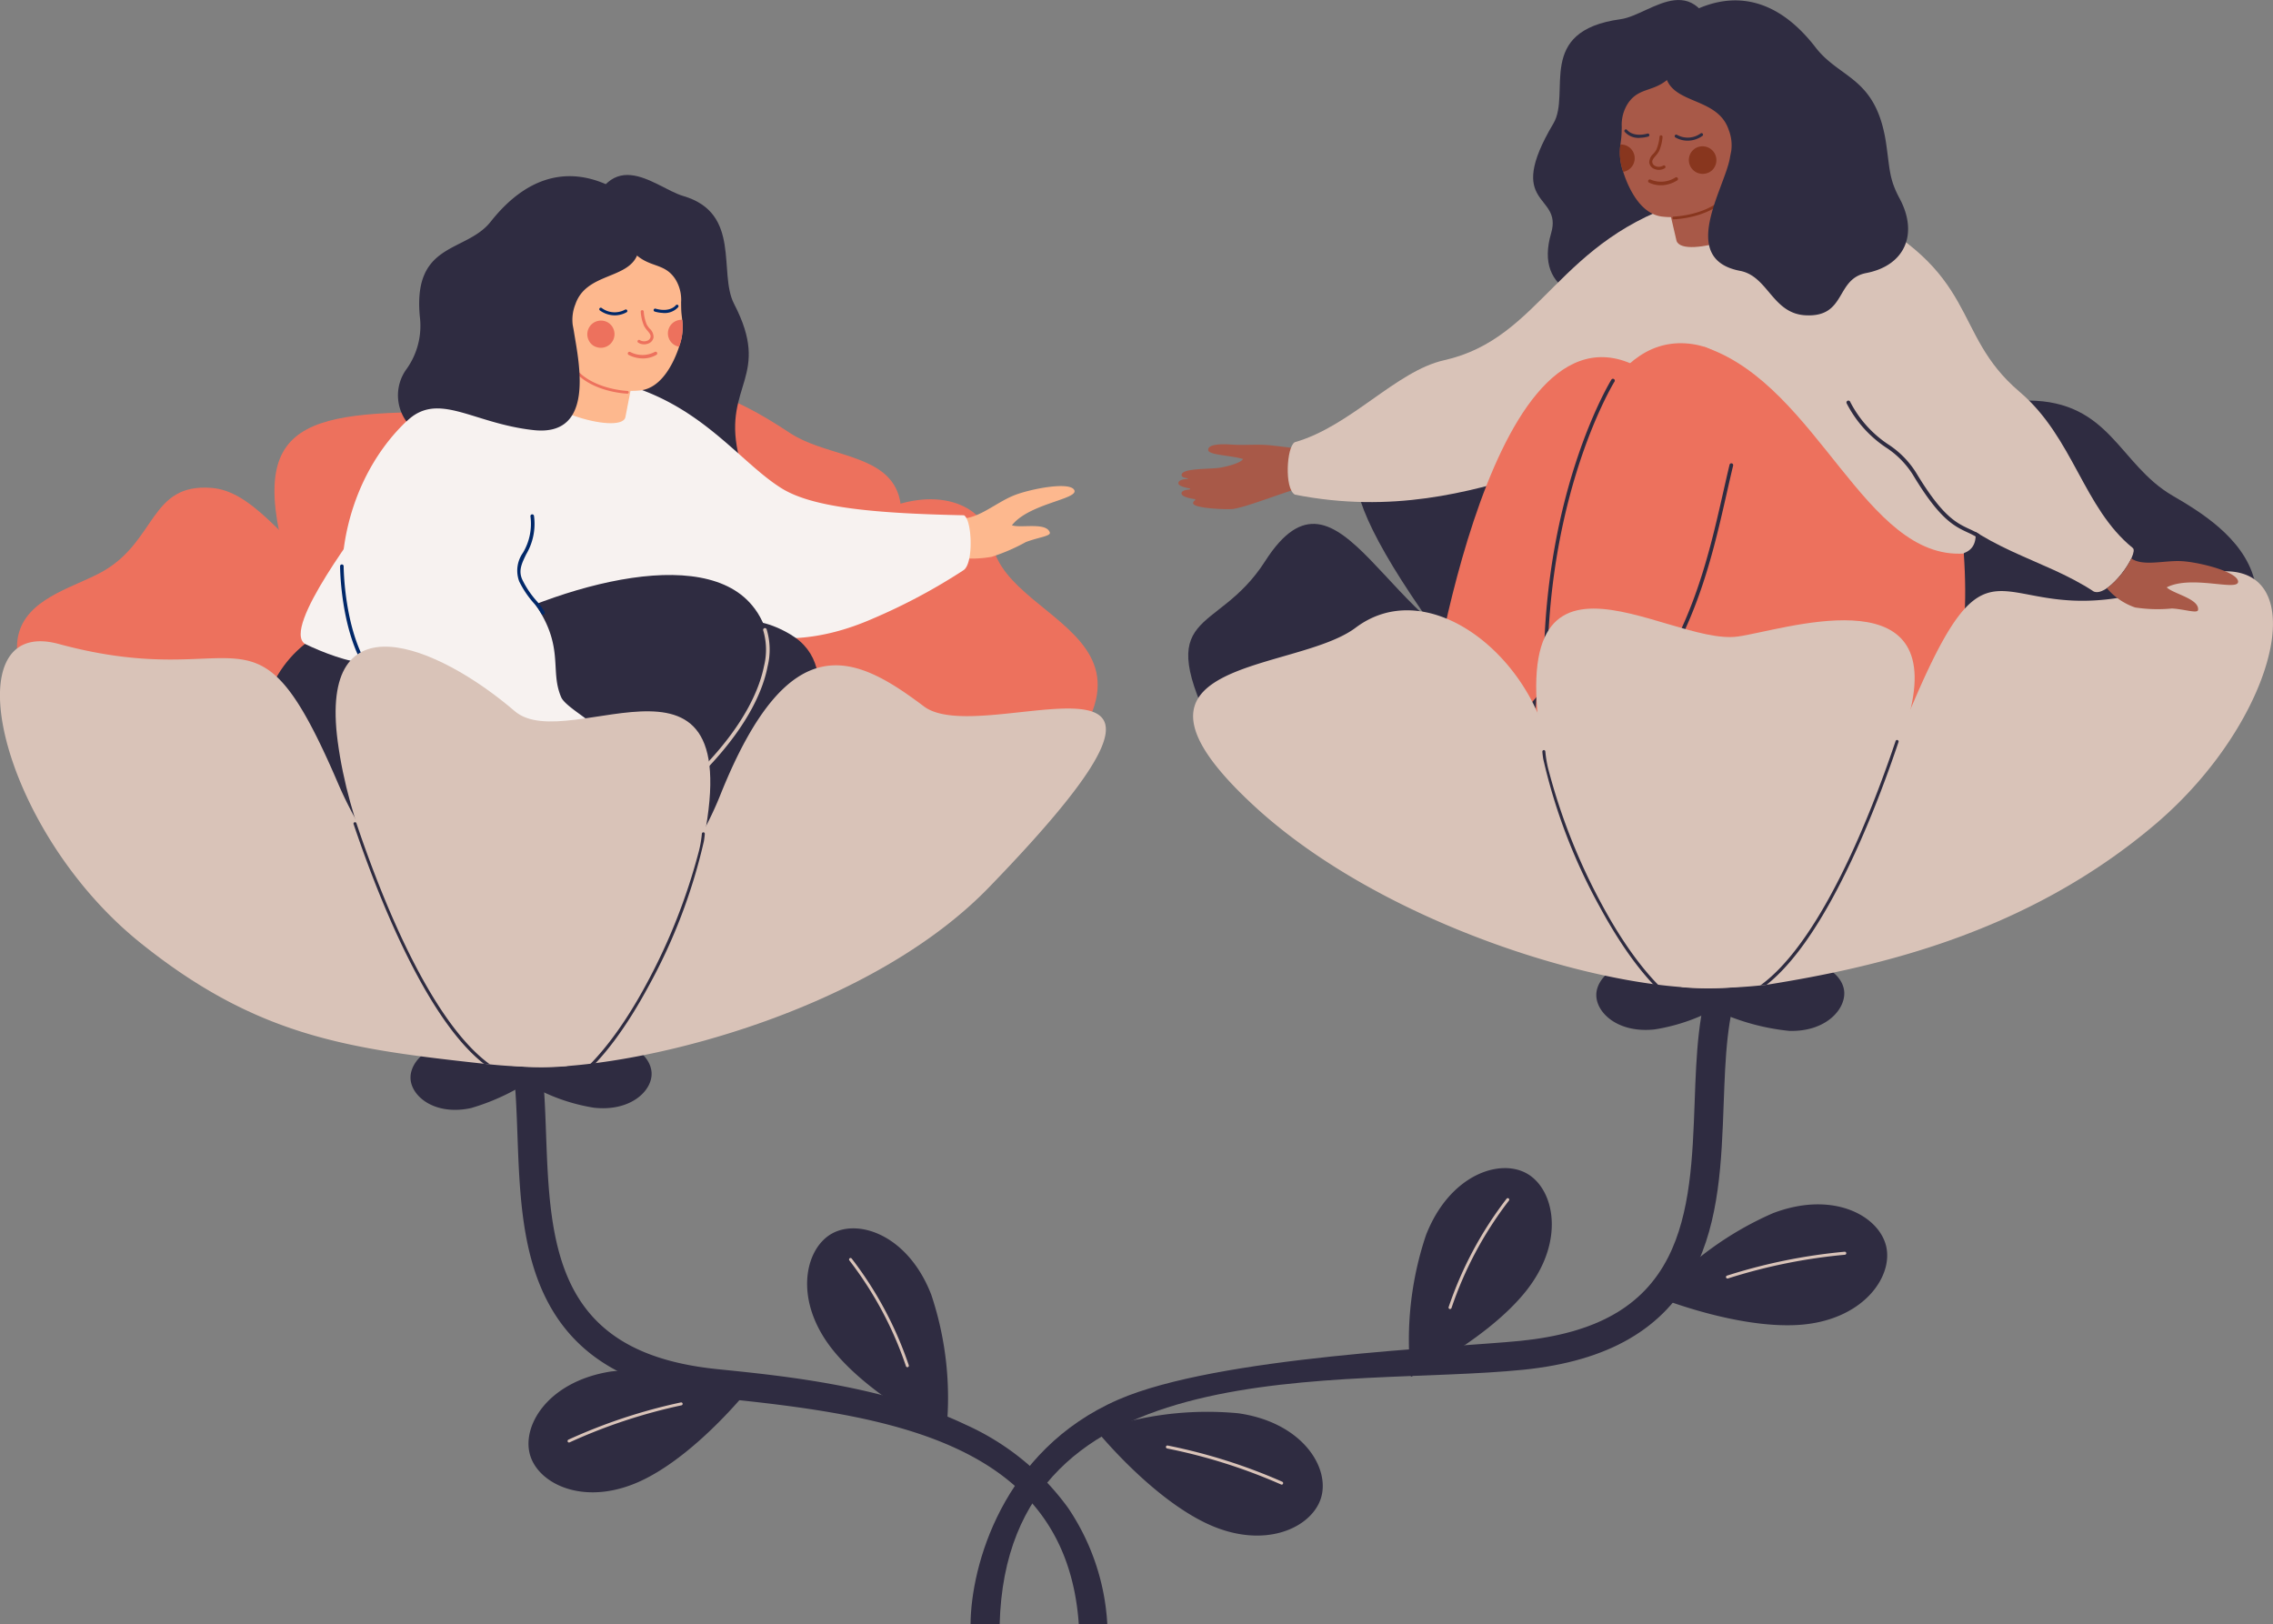 <svg xmlns="http://www.w3.org/2000/svg" width="161.5" height="115.404" viewBox="0 0 161.5 115.404">
  <rect x="0" y="0" width="161.5" height="115.404" fill="#808080" stroke="none"/>
  <g id="Group_1684" data-name="Group 1684" transform="translate(-320.692 -314.586)">
    <g id="Group_1669" data-name="Group 1669" transform="translate(389.652 314.586)">
      <g id="Group_1665" data-name="Group 1665" transform="translate(0 63.997)">
        <path id="Path_5002" data-name="Path 5002" d="M2049.1,1564.842a23.4,23.4,0,0,0-8.175,5.965s5.5,2.225,9.926,1.973c4.584-.261,6.794-3.362,6.311-5.554S2053.391,1563.2,2049.1,1564.842Z" transform="translate(-1992.099 -1542.645)" fill="#2f2c41"/>
        <path id="Path_5003" data-name="Path 5003" d="M2120.133,1613.458s0-.007,0-.01a.106.106,0,0,0-.114-.1,39.274,39.274,0,0,0-8.367,1.7.106.106,0,0,0,.069.2,39.031,39.031,0,0,1,8.314-1.685A.106.106,0,0,0,2120.133,1613.458Z" transform="translate(-2057.913 -1588.417)" fill="#d9c3b8"/>
        <path id="Path_5004" data-name="Path 5004" d="M1468.9,1778.878a23.4,23.4,0,0,0-10.041,1.256s3.731,4.611,7.725,6.536c4.136,1.993,7.573.352,8.212-1.8S1473.449,1779.524,1468.9,1778.878Z" transform="translate(-1449.889 -1742.472)" fill="#2f2c41"/>
        <path id="Path_5005" data-name="Path 5005" d="M1538.926,1817.109l0-.009a.106.106,0,0,0-.052-.141,39.262,39.262,0,0,0-8.141-2.572.106.106,0,0,0-.038.21,39.026,39.026,0,0,1,8.089,2.556A.106.106,0,0,0,1538.926,1817.109Z" transform="translate(-1516.727 -1775.688)" fill="#d9c3b8"/>
        <path id="Path_5006" data-name="Path 5006" d="M1388.458,1251.288c-3.094.22-4.926,1.372-5.937,3.735-.963,2.25-1.076,5.331-1.195,8.593-.15,4.106-.3,8.352-2.113,11.89-2.108,4.125-6.076,6.427-12.131,7.04-12.778,1.29-36.687-1.734-37.2,18.092h-2.068c.023-4.141,2.262-12.375,10.487-15.965,7.065-3.085,23.781-3.7,28.573-4.179,5.376-.544,8.713-2.426,10.5-5.926,1.6-3.131,1.747-7.145,1.888-11.026.126-3.458.245-6.726,1.359-9.329,1.318-3.077,3.832-4.707,7.688-4.981Z" transform="translate(-1327.815 -1249.23)" fill="#2f2c41"/>
        <path id="Path_5007" data-name="Path 5007" d="M2100.567,1313.33a13.493,13.493,0,0,0-5,3.017,16.079,16.079,0,0,0,5.6,1.632c2.647.08,4.072-1.591,3.9-2.874S2103.114,1312.6,2100.567,1313.33Z" transform="translate(-2043.002 -1308.738)" fill="#2f2c41"/>
        <path id="Path_5008" data-name="Path 5008" d="M1981.269,1317.415a13.492,13.492,0,0,0,5.428-2.143,16.079,16.079,0,0,0-5.253-2.542c-2.6-.52-4.28.89-4.328,2.184S1978.637,1317.706,1981.269,1317.415Z" transform="translate(-1932.655 -1308.279)" fill="#2f2c41"/>
        <path id="Path_5009" data-name="Path 5009" d="M1783.888,1531.337a23.4,23.4,0,0,0-1.067,10.063s5.341-2.581,8.126-6.031c2.884-3.573,2.07-7.293.121-8.406S1785.554,1527.058,1783.888,1531.337Z" transform="translate(-1751.531 -1507.582)" fill="#2f2c41"/>
        <path id="Path_5010" data-name="Path 5010" d="M1824.076,1565.558a.1.1,0,0,0,.009-.02,26.239,26.239,0,0,1,4.077-7.622.106.106,0,0,0-.163-.136,26.483,26.483,0,0,0-4.116,7.69.106.106,0,0,0,.193.088Z" transform="translate(-1789.911 -1536.617)" fill="#d9c3b8"/>
      </g>
      <g id="Group_1666" data-name="Group 1666" transform="translate(15.466 22.511)">
        <path id="Path_5011" data-name="Path 5011" d="M2140.939,755.513c-11.486,8.734-26.412,15.364-28.844,13.533s2.073-22.627,12.286-32.293c4.425-4.188,5.69-6.6,8.56-6.583,5.819.034,6.441,4.536,10.247,6.754S2155.619,744.35,2140.939,755.513Z" transform="translate(-2073.257 -724.225)" fill="#2f2c41"/>
        <path id="Path_5012" data-name="Path 5012" d="M1974.524,655.125c-2.036,10.812,5.008,26.612,7.743,27.1s13.765-12.109,16.676-22.724.28-14.3-12.02-14.175C1981.393,645.383,1977.982,636.757,1974.524,655.125Z" transform="translate(-1945.369 -643.352)" fill="#2f2c41"/>
        <path id="Path_5013" data-name="Path 5013" d="M1731.8,716.332c6.251,9.054,20.677,15.221,22.989,13.68s2.342-17.361-3.689-26.569c-5.734-8.754-8.994-1.269-17.849-.317C1727.751,703.717,1723.291,704.008,1731.8,716.332Z" transform="translate(-1715.18 -695.414)" fill="#2f2c41"/>
        <path id="Path_5014" data-name="Path 5014" d="M1555.651,873.2c6.5,12.882,30.332,17.147,32.812,15.381s1.917-17.628-11.859-20.448c-8.73-1.787-12.1-15.779-17.46-7.395C1555.661,866.183,1550.972,863.926,1555.651,873.2Z" transform="translate(-1553.684 -843.376)" fill="#2f2c41"/>
      </g>
      <g id="Group_1667" data-name="Group 1667" transform="translate(14.764 0)">
        <path id="Path_5015" data-name="Path 5015" d="M1734.092,1002a23.224,23.224,0,0,0-1.218,3.777,4.925,4.925,0,0,1-.611,1.247c-1.121.744-3.6,2.263-4,2.5a8.471,8.471,0,0,0-1.333,1.031s-.929,2.042,2.618,1.649a33.378,33.378,0,0,0,5.54-1.087c1.04-.376.444-1.619.487-2.586.019-.43,1.486-4.167,1.586-4.419C1737.165,1004.107,1736.994,1000.587,1734.092,1002Z" transform="translate(-1714.267 -954.619)" fill="#fdb98d"/>
        <path id="Path_5016" data-name="Path 5016" d="M1702.143,1102.9c-2.238,1.161-3.773,2-3.353,3.286.473,1.45,3.456,1.194,5.064.5a20.288,20.288,0,0,1,2.411-1c1.035-.3,2.4-.571,3.1-.809.979-.329.726-1.7.014-2.924a1.369,1.369,0,0,1-.784.933,30.663,30.663,0,0,1-5.234,1.878c-.846.2-1.555.045-1.789-.477A1.268,1.268,0,0,1,1702.143,1102.9Z" transform="translate(-1688.087 -1048.035)" fill="#002869"/>
        <path id="Path_5017" data-name="Path 5017" d="M1837.148,1050.839c.215-1.23.471-2.588.527-2.731,0,0-.171-3.521-3.073-2.107a21.985,21.985,0,0,0-1.218,3.282c.152.739.2,1.628.019,1.773-.749.619-5.462,3.023-5.509,3.047l.094.184c-.945.835-2.08,2.373,2.074,1.913a33.389,33.389,0,0,0,5.541-1.088,1.874,1.874,0,0,0,1.2-1.8l.134.01Z" transform="translate(-1807.673 -995.608)" fill="#fdb98d"/>
        <path id="Path_5018" data-name="Path 5018" d="M1804.181,1151.871c-2.322.9-3.652,1.655-3.232,2.944.473,1.45,3.963,1.386,5.571.688a23.98,23.98,0,0,1,2.556-.935c1.036-.3,2.461-.547,3.166-.784.979-.33.78-1.622.3-2.768-.1.4-.754.715-1.2.927a18.891,18.891,0,0,1-5.234,1.878c-1.087.041-2.055.009-2.265-.525A1.161,1.161,0,0,1,1804.181,1151.871Z" transform="translate(-1783.245 -1093.744)" fill="#002869"/>
        <path id="Path_5019" data-name="Path 5019" d="M1543.435,778.355c-.02.172.331.3.8.384a.037.037,0,0,1,0,.073c-.336.029-.576.107-.577.273,0,.207.415.336.94.414a.049.049,0,0,1,.016.092.237.237,0,0,0-.132.186c-.037.395,2.5.474,2.856.418,1.125-.174,3.77-1.286,5.482-1.7.993-.238.163-2.422-.616-2.533-.479-.069-.89-.137-2.123-.274-1.1-.123-1.775.01-2.944-.068-1.027-.068-1.643.068-1.575.411s1.521.346,2.465.616c-.124.254-.968.5-1.565.609-.715.132-2.669.024-2.79.483-.049.185.153.24.417.281a.023.023,0,0,1,0,.046C1543.726,778.084,1543.458,778.157,1543.435,778.355Zm2.878.557h0Z" transform="translate(-1543.434 -744.039)" fill="#a85948"/>
        <path id="Path_5020" data-name="Path 5020" d="M1929.9,332.421c-1.487,2.838-19.5,7.284-17-1.274.835-2.861-3.388-1.809.16-7.79,1.278-2.155-1.317-6.573,4.775-7.407,2.231-.305,5.6-4.2,7.137,2.747C1925.589,321.469,1929.9,332.421,1929.9,332.421Z" transform="translate(-1886.412 -314.586)" fill="#2f2c41"/>
        <path id="Path_5021" data-name="Path 5021" d="M1877.548,553.443c1.381,12.59,12.23,16.641,21.105,14.739a16.8,16.8,0,0,0,11.765-9.025c2.3-.854-.84-5.307-1.713-8.319-2.836-9.78-8.045-18.555-18.865-15.122C1883.351,537.775,1876.63,545.065,1877.548,553.443Z" transform="translate(-1854.592 -519.868)" fill="#d9c3b8"/>
        <path id="Path_5022" data-name="Path 5022" d="M1682.755,541.788c-3.155-5.211-11.481,3.841-25.312,1.1-.764-.417-.592-3.4-.016-3.724,3.988-1.137,7.2-5.061,10.616-5.826,7-1.57,8.02-8.639,17.531-11.4Z" transform="translate(-1649.159 -507.746)" fill="#d9c3b8"/>
        <path id="Path_5023" data-name="Path 5023" d="M2058.644,472.93l1.9,4.2c.423,1.266-5.946,3.439-6.457,2.08l-.469-2.015Z" transform="translate(-2018.688 -462.088)" fill="#a85948"/>
        <path id="Path_5024" data-name="Path 5024" d="M2196.236,540.235c2.905,3.872,5.272,5.83,8.672,9.621,3.706,4.134,7.956,4.55,11.681,7,1.047.42,3.255-2.747,2.753-3.107-3.515-2.848-4.211-7.84-8.034-11.086-4.984-4.231-2.616-8.451-12.237-13.121Z" transform="translate(-2151.537 -514.826)" fill="#d9c3b8"/>
        <path id="Path_5025" data-name="Path 5025" d="M2009.789,381.082c.126,4.186-2.936,5.368-5.272,5.089-1.621-.194-2.446-2.191-2.762-3.166l0-.012a4.078,4.078,0,0,1-.2-1.941c.017-.146.038-.294.056-.447.028-.246.031-.509.038-.809a2.8,2.8,0,0,1,.427-1.647c.986-1.5,2.393-.483,3.786-2.921C2006.755,373.658,2009.707,378.348,2009.789,381.082Z" transform="translate(-1970.145 -370.784)" fill="#a85948"/>
        <path id="Path_5026" data-name="Path 5026" d="M2073.173,467.146a.983.983,0,0,0,1.276,1.149.9.9,0,0,0,.542-.462.983.983,0,0,0-.966-1.438A.964.964,0,0,0,2073.173,467.146Z" transform="translate(-2036.877 -455.996)" fill="#88361e"/>
        <path id="Path_5027" data-name="Path 5027" d="M2002.565,465.591a.978.978,0,0,1-.814.888,4.078,4.078,0,0,1-.2-1.941,1.047,1.047,0,0,1,.118,0A.978.978,0,0,1,2002.565,465.591Z" transform="translate(-1970.145 -454.27)" fill="#88361e"/>
        <path id="Path_5028" data-name="Path 5028" d="M2055.857,515.966a.1.1,0,0,1,0-.193c.027,0,2.662-.08,3.866-1.693a.1.1,0,1,1,.154.115C2058.612,515.885,2055.969,515.964,2055.857,515.966Z" transform="translate(-2020.679 -500.385)" fill="#88361e"/>
        <path id="Path_5029" data-name="Path 5029" d="M2007.343,449.343a1.31,1.31,0,0,1-1.133-.431.109.109,0,0,1,.176-.128c.018.024.417.539,1.454.26a.109.109,0,0,1,.057.21A2.511,2.511,0,0,1,2007.343,449.343Z" transform="translate(-1974.503 -439.554)" fill="#2f2c41"/>
        <path id="Path_5030" data-name="Path 5030" d="M2059.274,453.224a1.743,1.743,0,0,1-.851-.233.109.109,0,0,1,.116-.184h0a1.561,1.561,0,0,0,1.684-.1.109.109,0,0,1,.123.18A1.824,1.824,0,0,1,2059.274,453.224Z" transform="translate(-2023.113 -443.23)" fill="#2f2c41"/>
        <path id="Path_5031" data-name="Path 5031" d="M2032.708,457.345a.826.826,0,0,1-.371-.07.572.572,0,0,1-.347-.441.826.826,0,0,1,.287-.624,1.762,1.762,0,0,0,.212-.286,2.917,2.917,0,0,0,.229-.937.109.109,0,0,1,.217.016,3.084,3.084,0,0,1-.255,1.024,1.926,1.926,0,0,1-.238.324c-.138.163-.257.3-.237.454a.361.361,0,0,0,.222.273.6.6,0,0,0,.548-.031.109.109,0,0,1,.12.182A.761.761,0,0,1,2032.708,457.345Z" transform="translate(-1998.532 -445.279)" fill="#88361e"/>
        <path id="Path_5032" data-name="Path 5032" d="M2032.156,499.064a2.243,2.243,0,0,0,.856-.325.12.12,0,0,0-.137-.2h0a1.906,1.906,0,0,1-1.758.147.12.12,0,1,0-.1.218A1.931,1.931,0,0,0,2032.156,499.064Z" transform="translate(-1997.565 -485.926)" fill="#88361e"/>
        <path id="Path_5033" data-name="Path 5033" d="M2038.617,317.73s5.862-6.508,11.372.629c1.757,2.276,4.327,2.072,5.019,6.886.261,1.82.21,2.468.953,3.851,1.32,2.458.427,4.749-2.383,5.291-2.2.425-1.387,3.15-4.3,3-2.369-.121-2.659-2.776-4.655-3.157-4.411-.84-1.1-5.852-.724-8.025.027-.158.061-.317.093-.48h0a2.987,2.987,0,0,0-.171-1.493c-.9-2.742-5.041-1.544-4.509-5.008Z" transform="translate(-2004.711 -314.987)" fill="#2f2c41"/>
        <path id="Path_5034" data-name="Path 5034" d="M2246.088,739.891a.136.136,0,0,0,.027-.246,7.444,7.444,0,0,0-.675-.345c-.944-.442-1.92-.9-3.787-4a6.526,6.526,0,0,0-1.984-2.015,8,8,0,0,1-2.71-3.039.136.136,0,1,0-.24.128,8.336,8.336,0,0,0,2.789,3.13,6.308,6.308,0,0,1,1.912,1.935c1.91,3.175,2.924,3.65,3.906,4.109a7.151,7.151,0,0,1,.651.333A.136.136,0,0,0,2246.088,739.891Z" transform="translate(-2189.233 -701.715)" fill="#2f2c41"/>
        <path id="Path_5035" data-name="Path 5035" d="M1955.314,732.295s-10.67,2.643-15.564-12.873c-1.973-6.255-5.846-1.234-4.988,9.859a33.6,33.6,0,0,0,4.062,12.563C1942.184,747.812,1954.823,749.848,1955.314,732.295Z" transform="translate(-1907.854 -689.162)" fill="#012869"/>
        <path id="Path_5036" data-name="Path 5036" d="M1805.365,712.949s21.736-22.351,9.966-27.358c-10.4-4.425-14.5,25.737-14.5,25.737C1800.719,712.214,1805.088,713.378,1805.365,712.949Z" transform="translate(-1783.203 -659.775)" fill="#ed715d"/>
        <path id="Path_5037" data-name="Path 5037" d="M2079.514,689.186c-7,.444-10.343-11.8-18.232-14.606-.117-.042-2.02-1.609-2.03,12.069,0,1.25-1.916,16.007,5.068,19.03C2073.925,709.836,2080.513,703.283,2079.514,689.186Z" transform="translate(-2023.708 -649.861)" fill="#ed715d"/>
        <path id="Path_5038" data-name="Path 5038" d="M1916.966,702.372s17.414-30.021,6.548-31.615c-11.286-1.656-11.269,30.085-11.269,30.085C1912.037,702.072,1916.379,702.854,1916.966,702.372Z" transform="translate(-1886.984 -646.311)" fill="#ed715d"/>
        <path id="Path_5039" data-name="Path 5039" d="M1922.747,728.227h-.009a.13.13,0,0,1-.129-.131c.081-12.749,4.76-20.37,4.807-20.443a.13.13,0,1,1,.219.141c-.047.073-4.685,7.629-4.765,20.3A.13.13,0,0,1,1922.747,728.227Z" transform="translate(-1896.646 -680.684)" fill="#2f2c41"/>
        <path id="Path_5040" data-name="Path 5040" d="M2007.046,813.57a.13.13,0,0,1-.1-.214c4.546-5.421,5.827-11.071,6.958-16.056.15-.663.292-1.289.441-1.909a.13.13,0,1,1,.253.061c-.148.618-.29,1.244-.44,1.906-1.137,5.014-2.426,10.7-7.012,16.166A.13.13,0,0,1,2007.046,813.57Z" transform="translate(-1975.181 -762.376)" fill="#2f2c41"/>
      </g>
      <g id="Group_1668" data-name="Group 1668" transform="translate(15.812 40.585)">
        <path id="Path_5041" data-name="Path 5041" d="M1915.588,958.086c2.476,11.541,9.682,14.806,12.662,14.845s10.446-8.282,13.114-19.786c2.191-9.449-9.175-5.546-12.3-5.121C1923.916,948.725,1911.423,938.669,1915.588,958.086Z" transform="translate(-1890.375 -943.385)" fill="#d9c3b8"/>
        <path id="Path_5042" data-name="Path 5042" d="M1563.088,961.729c8.042,7.413,21.323,12.018,29.758,12.805l.467.041a19.747,19.747,0,0,0,4.691-.08c2.515-.437-9.936-2.883-14.167-17.671-1.837-6.421-8.693-11.427-13.552-7.773C1565.949,952.312,1551.619,951.157,1563.088,961.729Z" transform="translate(-1558.735 -945.042)" fill="#d9c3b8"/>
        <path id="Path_5043" data-name="Path 5043" d="M2063.531,936.862a34.669,34.669,0,0,0,5.4-.13c.148-.014.3-.023.444-.046,7.748-1.238,18.432-3.613,27.6-11.387,9.579-8.119,11.944-21.1,1.84-17.317-13.14,4.924-12.842-5.718-18.958,8.542q-.262.612-.555,1.21-.283.576-.591,1.141C2072.99,929.37,2060.96,936.714,2063.531,936.862Z" transform="translate(-2028.635 -907.306)" fill="#d9c3b8"/>
        <path id="Path_5044" data-name="Path 5044" d="M1921.146,1092.94c.009.148.03.324.063.525a40.12,40.12,0,0,0,4.01,10.495c1.394,2.577,3.311,5.465,5.532,7.05l.467.041c-2.495-1.615-4.6-4.944-5.813-7.192a42.836,42.836,0,0,1-3.849-9.722v0a8.109,8.109,0,0,1-.2-1.208.108.108,0,0,0-.112-.1A.106.106,0,0,0,1921.146,1092.94Z" transform="translate(-1896.33 -1080.125)" fill="#2f2c41"/>
        <path id="Path_5045" data-name="Path 5045" d="M2147.249,1099.607c.148-.014.3-.029.444-.046,2.1-1.654,4.244-4.866,6.4-9.607,1.273-2.806,2.3-5.618,2.976-7.636a.108.108,0,1,0-.2-.085c-.678,2.014-1.7,4.827-2.975,7.634C2151.678,1094.749,2149.423,1098.042,2147.249,1099.607Z" transform="translate(-2106.952 -1070.181)" fill="#2f2c41"/>
      </g>
      <path id="Path_5046" data-name="Path 5046" d="M2516.3,895.609c0,.7-3.311-.5-5.072.4.482.47,2.313.807,2.228,1.6-.031.28-.922-.041-1.848-.1a10.468,10.468,0,0,1-2.627-.072,4.57,4.57,0,0,1-2-1.363,6.092,6.092,0,0,0,1.735-2.117c.824.58,2.346.128,3.535.189C2513.468,894.2,2516.3,894.9,2516.3,895.609Z" transform="translate(-2426.24 -854.281)" fill="#a85948"/>
    </g>
    <g id="Group_1683" data-name="Group 1683" transform="translate(320.692 327.018)">
      <g id="Group_1670" data-name="Group 1670" transform="translate(29.168 54.017)">
        <path id="Path_5047" data-name="Path 5047" d="M874.948,1735.2a23.071,23.071,0,0,1,9.916,1.1s-3.617,4.6-7.529,6.548c-4.051,2.021-7.461.449-8.12-1.664S870.475,1735.9,874.948,1735.2Z" transform="translate(-860.706 -1704.213)" fill="#2f2c41"/>
        <path id="Path_5048" data-name="Path 5048" d="M909.581,1772.448l0-.009a.105.105,0,0,1,.05-.14,38.725,38.725,0,0,1,7.991-2.645.1.1,0,1,1,.04.206,38.463,38.463,0,0,0-7.941,2.629A.105.105,0,0,1,909.581,1772.448Z" transform="translate(-898.412 -1736.469)" fill="#d9c3b8"/>
        <path id="Path_5049" data-name="Path 5049" d="M803.869,1333.986h-2.026c-.907-13.107-13.77-14.889-25.841-16.108-5.97-.6-9.883-2.874-11.961-6.94-1.783-3.489-1.935-7.675-2.083-11.723-.117-3.216-.228-6.254-1.178-8.472-1-2.33-2.8-3.466-5.854-3.683l.144-2.029c3.8.271,6.281,1.877,7.58,4.911,1.1,2.567,1.217,5.789,1.341,9.2.14,3.826.284,7.783,1.862,10.871,1.764,3.451,5.054,5.307,10.354,5.843,4.725.477,11.866,1.2,17.61,3.947a18.174,18.174,0,0,1,7.261,5.9A16.365,16.365,0,0,1,803.869,1333.986Z" transform="translate(-754.36 -1285.03)" fill="#2f2c41"/>
        <path id="Path_5050" data-name="Path 5050" d="M750.73,1396.464a13.3,13.3,0,0,1,5.389,2.017,15.854,15.854,0,0,1-5.134,2.6c-2.55.558-4.235-.8-4.306-2.077S748.13,1396.224,750.73,1396.464Z" transform="translate(-746.677 -1388.81)" fill="#2f2c41"/>
        <path id="Path_5051" data-name="Path 5051" d="M864.209,1399.581a13.306,13.306,0,0,1-5.352-2.113,15.859,15.859,0,0,1,5.18-2.506c2.56-.512,4.22.878,4.268,2.154S866.8,1399.868,864.209,1399.581Z" transform="translate(-851.176 -1387.333)" fill="#2f2c41"/>
        <path id="Path_5052" data-name="Path 5052" d="M1167.026,1593.788a23.07,23.07,0,0,1,1.052,9.922s-5.266-2.545-8.012-5.947c-2.844-3.522-2.041-7.191-.119-8.289S1165.383,1589.569,1167.026,1593.788Z" transform="translate(-1130.031 -1568.27)" fill="#2f2c41"/>
        <path id="Path_5053" data-name="Path 5053" d="M1205.769,1627.529a.112.112,0,0,1-.009-.019,25.871,25.871,0,0,0-4.02-7.515.1.1,0,0,1,.161-.135,26.119,26.119,0,0,1,4.058,7.582.105.105,0,0,1-.19.087Z" transform="translate(-1170.557 -1596.898)" fill="#d9c3b8"/>
      </g>
      <g id="Group_1671" data-name="Group 1671" transform="translate(1.208 14.914)">
        <path id="Path_5054" data-name="Path 5054" d="M346.591,844.567c9.912,10.206,27.136,17.568,29.535,15.763s-4.573-22.731-14.643-32.261c-4.363-4.129-6.511-7.316-9.332-7.535-4.362-.339-3.9,3.705-7.649,5.892S331.7,829.233,346.591,844.567Z" transform="translate(-338.334 -813.218)" fill="#ed715d"/>
        <path id="Path_5055" data-name="Path 5055" d="M632.731,725.572c2.007,10.66-4.938,26.239-7.635,26.722s-15.969-15.549-18.839-26.015,2.122-10.487,14.249-10.367C625.958,715.966,629.321,707.462,632.731,725.572Z" transform="translate(-587.175 -713.964)" fill="#ed715d"/>
        <path id="Path_5056" data-name="Path 5056" d="M858.782,741.718c-5.87,9.122-19.241,13.044-21.521,11.525s-1.326-14.793,3.855-24.329,7.121-12.12,15.817-6.368C861.482,725.554,871.156,722.49,858.782,741.718Z" transform="translate(-802.014 -719.13)" fill="#ed715d"/>
        <path id="Path_5057" data-name="Path 5057" d="M890.593,856.836c-11.211,8.759-29.69,16.534-32.135,14.793S871.6,863.348,874,849.693c3.249-18.5,16.8-19.9,17.9-13.91C893.057,842.052,908.951,842.492,890.593,856.836Z" transform="translate(-822.603 -824.492)" fill="#ed715d"/>
      </g>
      <g id="Group_1679" data-name="Group 1679" transform="translate(18.524)">
        <path id="Path_5058" data-name="Path 5058" d="M1302.616,821.149c1.47.417,2.832-.975,4.3-1.566,1.132-.456,3.993-1.017,4.293-.373s-3.214.939-4.435,2.494c.636.224,2.438-.241,2.693.51.09.266-.853.35-1.717.689a13.279,13.279,0,0,1-2.413,1.041,8.1,8.1,0,0,1-3.263-.085Z" transform="translate(-1253.4 -796.818)" fill="#fdb88e"/>
        <path id="Path_5059" data-name="Path 5059" d="M853.126,513.762c1.435,2.818,17.817,10.693,15.973,2.087-1.027-4.793,2.4-5.393-.274-10.545-1.138-2.2.548-6.436-3.6-7.657-2.132-.628-5.482-4.213-7.077,2.627C857.513,503,853.126,513.762,853.126,513.762Z" transform="translate(-835.193 -496.15)" fill="#2f2c41"/>
        <g id="Group_1672" data-name="Group 1672" transform="translate(2.839 14.403)">
          <path id="Path_5060" data-name="Path 5060" d="M658.165,734.768c-2.848,12.379-5.851,16.085-14.47,13.152s-10.624-13.387-10.715-13.447c-1.678-1.119,4.069-8.544,5.035-9.918,5.878-8.352,13.834-9.959,18.106-6.866C661.652,721.694,660.06,726.53,658.165,734.768Z" transform="translate(-632.675 -715.563)" fill="#f7f2f0"/>
          <path id="Path_5061" data-name="Path 5061" d="M938.631,721.42c3.726,2.019,8.384,5.59,16.148,2.174a41.651,41.651,0,0,0,6.381-3.408c.758-.433.634-3.606.051-3.916-6.2-.128-10.7-.516-12.953-1.914-3.32-2.061-6.288-6.909-13.488-7.858Z" transform="translate(-914.085 -706.498)" fill="#f7f2f0"/>
        </g>
        <g id="Group_1673" data-name="Group 1673" transform="translate(0 28.418)">
          <path id="Path_5062" data-name="Path 5062" d="M916.934,982.048s4.265-29.07,15.356-22.431c7.971,4.772-10.539,23.818-10.539,23.818C921.1,984.5,917.061,982.8,916.934,982.048Z" transform="translate(-894.632 -955.382)" fill="#2f2c41"/>
          <path id="Path_5063" data-name="Path 5063" d="M594.364,916.068c2.645,1.271,6.459,2.441,9.511.56,6.969-4.3,18.106-7.782,22.073-3.509,2.3,2.478,2.8,7.527-8.029,16.111-.983.779-5.615,2.45-13.216,3.144C591.109,933.615,588.057,921.1,594.364,916.068Z" transform="translate(-591.22 -911.172)" fill="#2f2c41"/>
          <path id="Path_5064" data-name="Path 5064" d="M864.939,945.652s4.265-29.07,15.356-22.431c7.971,4.772-10.539,23.818-10.539,23.818C869.1,948.106,865.066,946.4,864.939,945.652Z" transform="translate(-846.197 -921.478)" fill="#2f2c41"/>
        </g>
        <path id="Path_5065" data-name="Path 5065" d="M1053.215,976.2a.127.127,0,0,1-.093-.214c2.858-3.039,3.8-5.457,4.1-6.95a4.821,4.821,0,0,0-.051-2.527.127.127,0,0,1,.235-.1,4.934,4.934,0,0,1,.071,2.648c-.293,1.531-1.254,4-4.165,7.1A.126.126,0,0,1,1053.215,976.2Z" transform="translate(-1021.463 -934.142)" fill="#d9c3b8"/>
        <path id="Path_5066" data-name="Path 5066" d="M924.51,1072.55c.61,0,1.577-.2,1.475-.61-.1-.382-1.271.1-2.492-.153-.559-.116-1.387-.361-1.41-.542.082-.551,2.122-.526,2.18-.937.041-.29-.3-.433-1.33-.453-.81-.015-1.323-.13-2.136-.1-.305.011-.812.108-1.42.131a5.971,5.971,0,0,1-1.357-.228l-.45,2.279c.368.3,3.783,2.51,5.286,2.587,1.689.086,3.077-.394,3.027-.751-.023-.16-.7-.026-.966,0,.407,0,1.475-.254,1.475-.61,0-.254-.865-.2-1.66.045.744-.18,1.762-.249,1.825-.606C926.633,1072.164,925.267,1072.44,924.51,1072.55Z" transform="translate(-895.224 -1030.387)" fill="#fdb98d"/>
        <path id="Path_5067" data-name="Path 5067" d="M691.551,728.972c-4.276-2.737-9.615-2.441-13.193-6.13a10.332,10.332,0,0,1-2.725-6.29c-.016-.144-.026-.292-.036-.44-.394-6.461,3.821-14.908,12.99-15.3l1.563,7.728c1.5,2.941-2.958,6.145-1.543,7.849,2.817,3.394,1.8,5.18,2.38,7.078a3.581,3.581,0,0,0,.161.44c.233.525,1.457,1.247,2.124,1.815C693.963,726.313,692.227,729.405,691.551,728.972Z" transform="translate(-669.796 -686.8)" fill="#f7f2f0"/>
        <g id="Group_1677" data-name="Group 1677" transform="translate(9.761 0.085)">
          <g id="Group_1674" data-name="Group 1674" transform="translate(9.656 4.089)">
            <path id="Path_5068" data-name="Path 5068" d="M877.233,649.385l-2.35,3.9c-.974,2.122,6.09,4.14,6.4,2.821l.381-1.959Z" transform="translate(-874.791 -643.066)" fill="#fdb88e"/>
            <path id="Path_5069" data-name="Path 5069" d="M909.778,563.152c-.175,4.13,2.834,5.333,5.143,5.085,1.6-.172,2.441-2.133,2.763-3.092l0-.012a4.025,4.025,0,0,0,.222-1.914c-.015-.144-.034-.29-.05-.442-.025-.243-.024-.5-.028-.8a2.769,2.769,0,0,0-.4-1.631c-.955-1.494-2.356-.5-3.7-2.928C912.862,555.86,909.892,560.454,909.778,563.152Z" transform="translate(-907.376 -557.105)" fill="#fdb88e"/>
          </g>
          <path id="Path_5070" data-name="Path 5070" d="M918.147,696.6a.1.1,0,0,0,.007-.19c-.026,0-2.626-.11-3.8-1.717a.1.1,0,1,0-.154.112C915.429,696.49,918.037,696.6,918.147,696.6Z" transform="translate(-901.833 -681.15)" fill="#ed715d"/>
          <g id="Group_1675" data-name="Group 1675" transform="translate(14.299 9.13)">
            <path id="Path_5071" data-name="Path 5071" d="M999.561,631.317a1.293,1.293,0,0,0,1.124-.412.107.107,0,0,0-.172-.128c-.018.024-.418.527-1.439.239a.107.107,0,0,0-.058.207A2.483,2.483,0,0,0,999.561,631.317Z" transform="translate(-995.08 -630.734)" fill="#002869"/>
            <path id="Path_5072" data-name="Path 5072" d="M943.7,634.395a1.723,1.723,0,0,0,.843-.22.107.107,0,0,0-.113-.183h0a1.541,1.541,0,0,1-1.661-.121.107.107,0,1,0-.123.176A1.8,1.8,0,0,0,943.7,634.395Z" transform="translate(-942.605 -633.639)" fill="#002869"/>
          </g>
          <g id="Group_1676" data-name="Group 1676" transform="translate(13.446 9.516)">
            <path id="Path_5073" data-name="Path 5073" d="M982.594,638.795a.813.813,0,0,0,.367-.065.564.564,0,0,0,.348-.431.815.815,0,0,0-.276-.62,1.74,1.74,0,0,1-.206-.285,2.884,2.884,0,0,1-.215-.927.107.107,0,0,0-.214.013,3.043,3.043,0,0,0,.239,1.014,1.9,1.9,0,0,0,.231.322c.134.162.251.3.229.451a.356.356,0,0,1-.222.266.589.589,0,0,1-.54-.037.107.107,0,0,0-.12.178A.75.75,0,0,0,982.594,638.795Z" transform="translate(-978.604 -636.366)" fill="#ed715d"/>
            <path id="Path_5074" data-name="Path 5074" d="M972.944,679.971a2.214,2.214,0,0,1-.869-.248.119.119,0,0,1,.118-.206h0a1.881,1.881,0,0,0,1.742,0,.119.119,0,1,1,.119.206A1.905,1.905,0,0,1,972.944,679.971Z" transform="translate(-969.148 -676.545)" fill="#ed715d"/>
            <path id="Path_5075" data-name="Path 5075" d="M1013.8,647.413a.965.965,0,0,0,.792.886,4.022,4.022,0,0,0,.222-1.913.982.982,0,0,0-.117,0A.965.965,0,0,0,1013.8,647.413Z" transform="translate(-1008.073 -645.698)" fill="#ed715d"/>
            <path id="Path_5076" data-name="Path 5076" d="M932.044,647.967a.97.97,0,0,1-1.273,1.119.89.89,0,0,1-.529-.463.97.97,0,0,1,.97-1.408A.952.952,0,0,1,932.044,647.967Z" transform="translate(-930.136 -646.466)" fill="#ed715d"/>
          </g>
          <path id="Path_5077" data-name="Path 5077" d="M751.583,500.14s-5.709-6.493-11.232.486c-1.761,2.226-5.536,1.4-5.035,6.738a5.278,5.278,0,0,1-.986,3.79,3.167,3.167,0,0,0,.033,3.663c2.26-2.191,4.656.137,9.038.616,4.406.482,3.209-4.839,2.866-6.988-.025-.156-.056-.314-.086-.475h0a2.949,2.949,0,0,1,.186-1.472c.92-2.7,4.994-1.464,4.51-4.89Z" transform="translate(-733.772 -497.393)" fill="#2f2c41"/>
        </g>
        <g id="Group_1678" data-name="Group 1678" transform="translate(5.636 24.108)">
          <path id="Path_5078" data-name="Path 5078" d="M675.537,907.857a.127.127,0,0,1-.106-.056c-1.882-2.8-1.9-7.4-1.9-7.446a.127.127,0,1,1,.254,0c0,.045.022,4.571,1.86,7.3a.127.127,0,0,1-.105.2Z" transform="translate(-673.528 -896.668)" fill="#012869"/>
          <path id="Path_5079" data-name="Path 5079" d="M858.956,855.353a.127.127,0,0,1-.114-.07,4.16,4.16,0,0,0-.536-.739,6.9,6.9,0,0,1-1.042-1.553,2.195,2.195,0,0,1,.272-2.032,4.019,4.019,0,0,0,.531-2.58.127.127,0,0,1,.251-.039,4.232,4.232,0,0,1-.554,2.73c-.318.654-.57,1.171-.271,1.813a6.6,6.6,0,0,0,1.007,1.5,4.326,4.326,0,0,1,.568.788.127.127,0,0,1-.114.184Z" transform="translate(-844.537 -848.232)" fill="#012869"/>
        </g>
      </g>
      <g id="Group_1682" data-name="Group 1682" transform="translate(0 33.127)">
        <g id="Group_1680" data-name="Group 1680">
          <path id="Path_5080" data-name="Path 5080" d="M694.9,1000.69c-2.7,11.321-9.546,14.6-12.485,14.637s-11.662-11.514-13.2-23.056c-1.375-10.35,7.074-6.875,12.576-2.159C685.689,993.445,699.048,983.289,694.9,1000.69Z" transform="translate(-645.22 -985.149)" fill="#d9c3b8"/>
          <path id="Path_5081" data-name="Path 5081" d="M873.516,1020.658c-7.505,7.744-21.024,11.85-29.34,12.626-.155.015-.31.028-.461.041a19.461,19.461,0,0,1-4.625-.078c-2.48-.431,8.728-6.478,14.151-16.6,0,0,0,0,0,0q.174-.327.342-.66c.318-.634.612-1.282.877-1.946,4.929-12.286,9.664-9.855,14.455-6.253C873.191,1011,892.759,1000.8,873.516,1020.658Z" transform="translate(-803.265 -1003.159)" fill="#d9c3b8"/>
          <path id="Path_5082" data-name="Path 5082" d="M360.83,1010.137a34.194,34.194,0,0,1-5.326-.128q-.219-.021-.438-.046c-9.526-1.046-16.06-1.887-24.4-8.589-10.058-8.085-13.446-23.308-5.8-21.233,13.353,3.624,13.831-4.117,19.861,9.942q.259.6.548,1.193.279.568.583,1.125C351.5,1002.749,363.364,1009.991,360.83,1010.137Z" transform="translate(-320.692 -979.95)" fill="#d9c3b8"/>
        </g>
        <g id="Group_1681" data-name="Group 1681" transform="translate(25.117 12.85)">
          <path id="Path_5083" data-name="Path 5083" d="M916.918,1178.255c-.009.146-.03.319-.062.518a39.563,39.563,0,0,1-3.954,10.347c-1.375,2.541-3.264,5.389-5.455,6.951l-.461.041c2.459-1.592,4.533-4.874,5.731-7.091a42.237,42.237,0,0,0,3.794-9.585s0,0,0,0a8,8,0,0,0,.2-1.19.106.106,0,0,1,.111-.1A.1.1,0,0,1,916.918,1178.255Z" transform="translate(-891.959 -1177.424)" fill="#2f2c41"/>
          <path id="Path_5084" data-name="Path 5084" d="M697.213,1184.828c-.146-.014-.292-.029-.438-.046-2.074-1.63-4.184-4.8-6.306-9.472-1.255-2.767-2.265-5.539-2.935-7.528a.106.106,0,1,1,.193-.083c.668,1.986,1.677,4.759,2.933,7.527C692.846,1180.038,695.07,1183.284,697.213,1184.828Z" transform="translate(-687.519 -1167.619)" fill="#2f2c41"/>
        </g>
      </g>
    </g>
  </g>
</svg>
